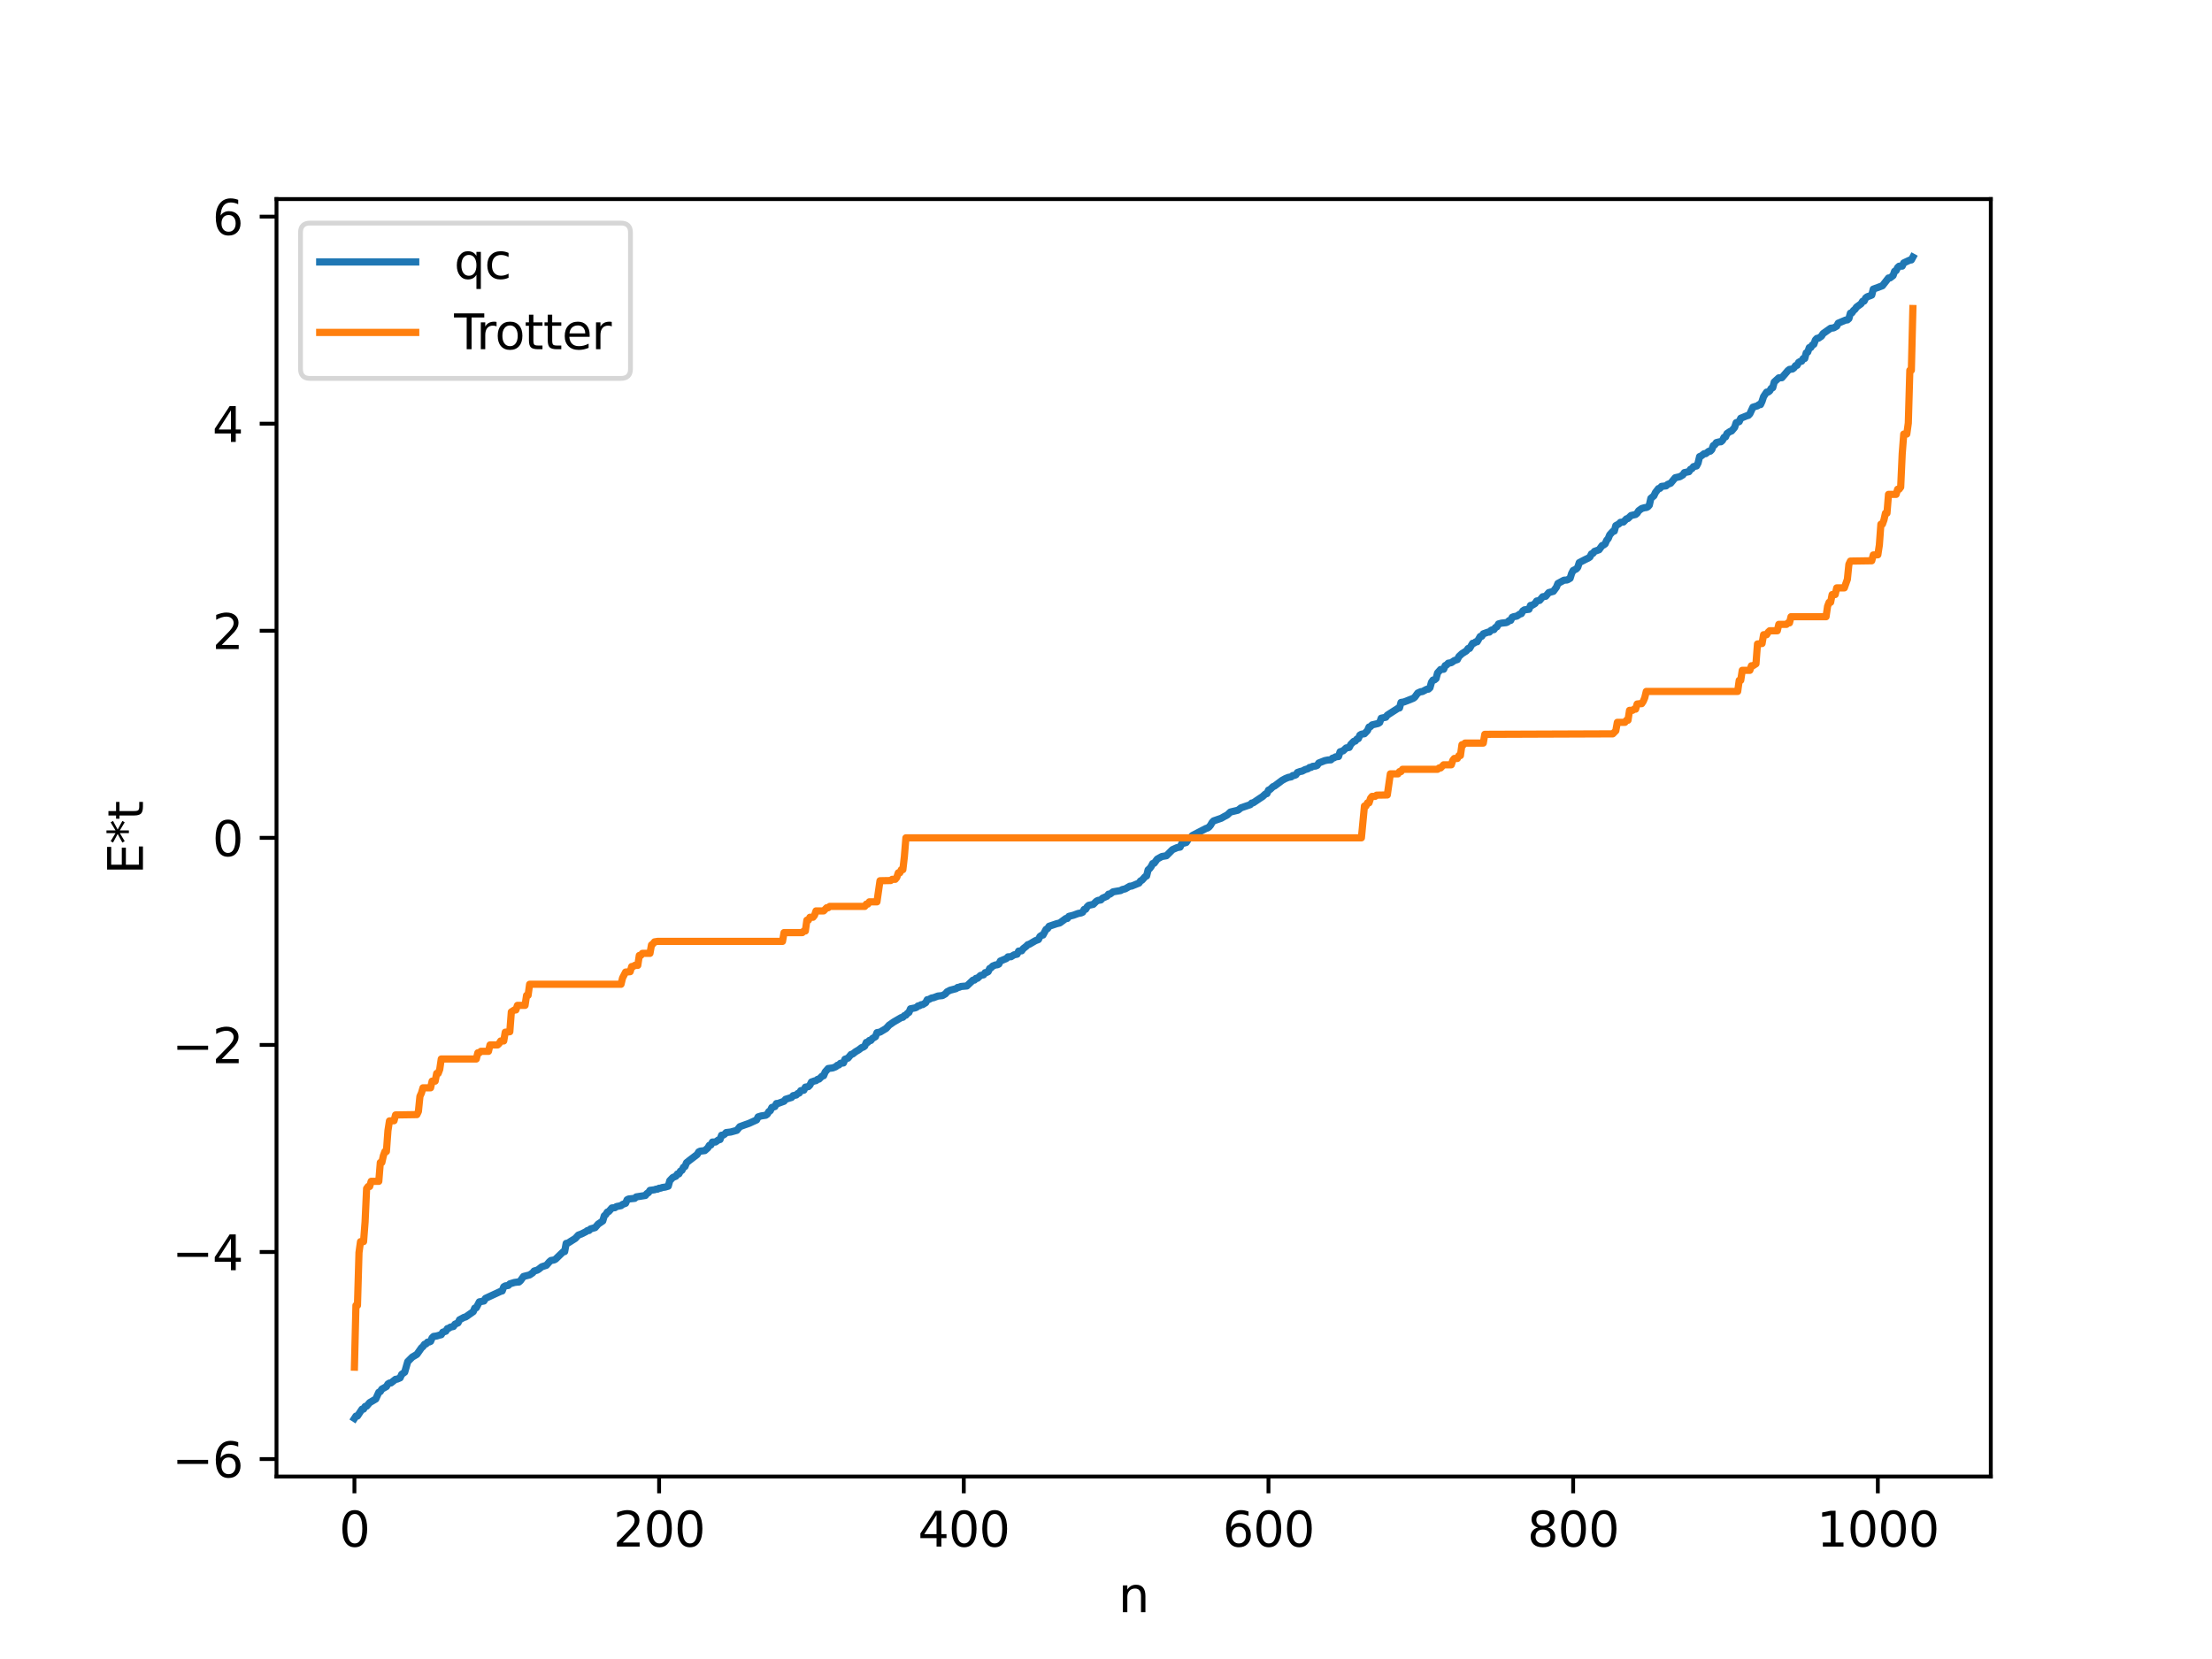 <?xml version="1.0" encoding="utf-8" standalone="no"?>
<!DOCTYPE svg PUBLIC "-//W3C//DTD SVG 1.1//EN"
  "http://www.w3.org/Graphics/SVG/1.1/DTD/svg11.dtd">
<svg xmlns:xlink="http://www.w3.org/1999/xlink" width="460.8pt" height="345.6pt" viewBox="0 0 460.8 345.6" xmlns="http://www.w3.org/2000/svg" version="1.1">
 <defs>
  <style type="text/css">*{stroke-linejoin: round; stroke-linecap: butt}</style>
 </defs>
 <g id="figure_1">
  <g id="patch_1">
   <path d="M 0 345.6 
L 460.8 345.6 
L 460.8 0 
L 0 0 
z
" style="fill: #ffffff"/>
  </g>
  <g id="axes_1">
   <g id="patch_2">
    <path d="M 57.6 307.584 
L 414.72 307.584 
L 414.72 41.472 
L 57.6 41.472 
z
" style="fill: #ffffff"/>
   </g>
   <g id="matplotlib.axis_1">
    <g id="xtick_1">
     <g id="line2d_1">
      <defs>
       <path id="md06971b08b" d="M 0 0 
L 0 3.5 
" style="stroke: #000000; stroke-width: 0.8"/>
      </defs>
      <g>
       <use xlink:href="#md06971b08b" x="73.833" y="307.584" style="stroke: #000000; stroke-width: 0.8"/>
      </g>
     </g>
     <g id="text_1">
      <!-- 0 -->
      <g transform="translate(70.651 322.182) scale(0.1 -0.1)">
       <defs>
        <path id="DejaVuSans-30" d="M 2034 4250 
Q 1547 4250 1301 3770 
Q 1056 3291 1056 2328 
Q 1056 1369 1301 889 
Q 1547 409 2034 409 
Q 2525 409 2770 889 
Q 3016 1369 3016 2328 
Q 3016 3291 2770 3770 
Q 2525 4250 2034 4250 
z
M 2034 4750 
Q 2819 4750 3233 4129 
Q 3647 3509 3647 2328 
Q 3647 1150 3233 529 
Q 2819 -91 2034 -91 
Q 1250 -91 836 529 
Q 422 1150 422 2328 
Q 422 3509 836 4129 
Q 1250 4750 2034 4750 
z
" transform="scale(0.016)"/>
       </defs>
       <use xlink:href="#DejaVuSans-30"/>
      </g>
     </g>
    </g>
    <g id="xtick_2">
     <g id="line2d_2">
      <g>
       <use xlink:href="#md06971b08b" x="137.304" y="307.584" style="stroke: #000000; stroke-width: 0.8"/>
      </g>
     </g>
     <g id="text_2">
      <!-- 200 -->
      <g transform="translate(127.76 322.182) scale(0.1 -0.1)">
       <defs>
        <path id="DejaVuSans-32" d="M 1228 531 
L 3431 531 
L 3431 0 
L 469 0 
L 469 531 
Q 828 903 1448 1529 
Q 2069 2156 2228 2338 
Q 2531 2678 2651 2914 
Q 2772 3150 2772 3378 
Q 2772 3750 2511 3984 
Q 2250 4219 1831 4219 
Q 1534 4219 1204 4116 
Q 875 4013 500 3803 
L 500 4441 
Q 881 4594 1212 4672 
Q 1544 4750 1819 4750 
Q 2544 4750 2975 4387 
Q 3406 4025 3406 3419 
Q 3406 3131 3298 2873 
Q 3191 2616 2906 2266 
Q 2828 2175 2409 1742 
Q 1991 1309 1228 531 
z
" transform="scale(0.016)"/>
       </defs>
       <use xlink:href="#DejaVuSans-32"/>
       <use xlink:href="#DejaVuSans-30" x="63.623"/>
       <use xlink:href="#DejaVuSans-30" x="127.246"/>
      </g>
     </g>
    </g>
    <g id="xtick_3">
     <g id="line2d_3">
      <g>
       <use xlink:href="#md06971b08b" x="200.775" y="307.584" style="stroke: #000000; stroke-width: 0.8"/>
      </g>
     </g>
     <g id="text_3">
      <!-- 400 -->
      <g transform="translate(191.231 322.182) scale(0.1 -0.1)">
       <defs>
        <path id="DejaVuSans-34" d="M 2419 4116 
L 825 1625 
L 2419 1625 
L 2419 4116 
z
M 2253 4666 
L 3047 4666 
L 3047 1625 
L 3713 1625 
L 3713 1100 
L 3047 1100 
L 3047 0 
L 2419 0 
L 2419 1100 
L 313 1100 
L 313 1709 
L 2253 4666 
z
" transform="scale(0.016)"/>
       </defs>
       <use xlink:href="#DejaVuSans-34"/>
       <use xlink:href="#DejaVuSans-30" x="63.623"/>
       <use xlink:href="#DejaVuSans-30" x="127.246"/>
      </g>
     </g>
    </g>
    <g id="xtick_4">
     <g id="line2d_4">
      <g>
       <use xlink:href="#md06971b08b" x="264.246" y="307.584" style="stroke: #000000; stroke-width: 0.8"/>
      </g>
     </g>
     <g id="text_4">
      <!-- 600 -->
      <g transform="translate(254.702 322.182) scale(0.1 -0.1)">
       <defs>
        <path id="DejaVuSans-36" d="M 2113 2584 
Q 1688 2584 1439 2293 
Q 1191 2003 1191 1497 
Q 1191 994 1439 701 
Q 1688 409 2113 409 
Q 2538 409 2786 701 
Q 3034 994 3034 1497 
Q 3034 2003 2786 2293 
Q 2538 2584 2113 2584 
z
M 3366 4563 
L 3366 3988 
Q 3128 4100 2886 4159 
Q 2644 4219 2406 4219 
Q 1781 4219 1451 3797 
Q 1122 3375 1075 2522 
Q 1259 2794 1537 2939 
Q 1816 3084 2150 3084 
Q 2853 3084 3261 2657 
Q 3669 2231 3669 1497 
Q 3669 778 3244 343 
Q 2819 -91 2113 -91 
Q 1303 -91 875 529 
Q 447 1150 447 2328 
Q 447 3434 972 4092 
Q 1497 4750 2381 4750 
Q 2619 4750 2861 4703 
Q 3103 4656 3366 4563 
z
" transform="scale(0.016)"/>
       </defs>
       <use xlink:href="#DejaVuSans-36"/>
       <use xlink:href="#DejaVuSans-30" x="63.623"/>
       <use xlink:href="#DejaVuSans-30" x="127.246"/>
      </g>
     </g>
    </g>
    <g id="xtick_5">
     <g id="line2d_5">
      <g>
       <use xlink:href="#md06971b08b" x="327.717" y="307.584" style="stroke: #000000; stroke-width: 0.8"/>
      </g>
     </g>
     <g id="text_5">
      <!-- 800 -->
      <g transform="translate(318.173 322.182) scale(0.1 -0.1)">
       <defs>
        <path id="DejaVuSans-38" d="M 2034 2216 
Q 1584 2216 1326 1975 
Q 1069 1734 1069 1313 
Q 1069 891 1326 650 
Q 1584 409 2034 409 
Q 2484 409 2743 651 
Q 3003 894 3003 1313 
Q 3003 1734 2745 1975 
Q 2488 2216 2034 2216 
z
M 1403 2484 
Q 997 2584 770 2862 
Q 544 3141 544 3541 
Q 544 4100 942 4425 
Q 1341 4750 2034 4750 
Q 2731 4750 3128 4425 
Q 3525 4100 3525 3541 
Q 3525 3141 3298 2862 
Q 3072 2584 2669 2484 
Q 3125 2378 3379 2068 
Q 3634 1759 3634 1313 
Q 3634 634 3220 271 
Q 2806 -91 2034 -91 
Q 1263 -91 848 271 
Q 434 634 434 1313 
Q 434 1759 690 2068 
Q 947 2378 1403 2484 
z
M 1172 3481 
Q 1172 3119 1398 2916 
Q 1625 2713 2034 2713 
Q 2441 2713 2670 2916 
Q 2900 3119 2900 3481 
Q 2900 3844 2670 4047 
Q 2441 4250 2034 4250 
Q 1625 4250 1398 4047 
Q 1172 3844 1172 3481 
z
" transform="scale(0.016)"/>
       </defs>
       <use xlink:href="#DejaVuSans-38"/>
       <use xlink:href="#DejaVuSans-30" x="63.623"/>
       <use xlink:href="#DejaVuSans-30" x="127.246"/>
      </g>
     </g>
    </g>
    <g id="xtick_6">
     <g id="line2d_6">
      <g>
       <use xlink:href="#md06971b08b" x="391.188" y="307.584" style="stroke: #000000; stroke-width: 0.8"/>
      </g>
     </g>
     <g id="text_6">
      <!-- 1000 -->
      <g transform="translate(378.463 322.182) scale(0.1 -0.1)">
       <defs>
        <path id="DejaVuSans-31" d="M 794 531 
L 1825 531 
L 1825 4091 
L 703 3866 
L 703 4441 
L 1819 4666 
L 2450 4666 
L 2450 531 
L 3481 531 
L 3481 0 
L 794 0 
L 794 531 
z
" transform="scale(0.016)"/>
       </defs>
       <use xlink:href="#DejaVuSans-31"/>
       <use xlink:href="#DejaVuSans-30" x="63.623"/>
       <use xlink:href="#DejaVuSans-30" x="127.246"/>
       <use xlink:href="#DejaVuSans-30" x="190.869"/>
      </g>
     </g>
    </g>
    <g id="text_7">
     <!-- n -->
     <g transform="translate(232.991 335.861) scale(0.1 -0.1)">
      <defs>
       <path id="DejaVuSans-6e" d="M 3513 2113 
L 3513 0 
L 2938 0 
L 2938 2094 
Q 2938 2591 2744 2837 
Q 2550 3084 2163 3084 
Q 1697 3084 1428 2787 
Q 1159 2491 1159 1978 
L 1159 0 
L 581 0 
L 581 3500 
L 1159 3500 
L 1159 2956 
Q 1366 3272 1645 3428 
Q 1925 3584 2291 3584 
Q 2894 3584 3203 3211 
Q 3513 2838 3513 2113 
z
" transform="scale(0.016)"/>
      </defs>
      <use xlink:href="#DejaVuSans-6e"/>
     </g>
    </g>
   </g>
   <g id="matplotlib.axis_2">
    <g id="ytick_1">
     <g id="line2d_7">
      <defs>
       <path id="m04f4d8f17f" d="M 0 0 
L -3.5 0 
" style="stroke: #000000; stroke-width: 0.8"/>
      </defs>
      <g>
       <use xlink:href="#m04f4d8f17f" x="57.6" y="303.95" style="stroke: #000000; stroke-width: 0.8"/>
      </g>
     </g>
     <g id="text_8">
      <!-- −6 -->
      <g transform="translate(35.858 307.75) scale(0.1 -0.1)">
       <defs>
        <path id="DejaVuSans-2212" d="M 678 2272 
L 4684 2272 
L 4684 1741 
L 678 1741 
L 678 2272 
z
" transform="scale(0.016)"/>
       </defs>
       <use xlink:href="#DejaVuSans-2212"/>
       <use xlink:href="#DejaVuSans-36" x="83.789"/>
      </g>
     </g>
    </g>
    <g id="ytick_2">
     <g id="line2d_8">
      <g>
       <use xlink:href="#m04f4d8f17f" x="57.6" y="260.813" style="stroke: #000000; stroke-width: 0.8"/>
      </g>
     </g>
     <g id="text_9">
      <!-- −4 -->
      <g transform="translate(35.858 264.613) scale(0.1 -0.1)">
       <use xlink:href="#DejaVuSans-2212"/>
       <use xlink:href="#DejaVuSans-34" x="83.789"/>
      </g>
     </g>
    </g>
    <g id="ytick_3">
     <g id="line2d_9">
      <g>
       <use xlink:href="#m04f4d8f17f" x="57.6" y="217.676" style="stroke: #000000; stroke-width: 0.8"/>
      </g>
     </g>
     <g id="text_10">
      <!-- −2 -->
      <g transform="translate(35.858 221.475) scale(0.1 -0.1)">
       <use xlink:href="#DejaVuSans-2212"/>
       <use xlink:href="#DejaVuSans-32" x="83.789"/>
      </g>
     </g>
    </g>
    <g id="ytick_4">
     <g id="line2d_10">
      <g>
       <use xlink:href="#m04f4d8f17f" x="57.6" y="174.539" style="stroke: #000000; stroke-width: 0.8"/>
      </g>
     </g>
     <g id="text_11">
      <!-- 0 -->
      <g transform="translate(44.237 178.338) scale(0.1 -0.1)">
       <use xlink:href="#DejaVuSans-30"/>
      </g>
     </g>
    </g>
    <g id="ytick_5">
     <g id="line2d_11">
      <g>
       <use xlink:href="#m04f4d8f17f" x="57.6" y="131.402" style="stroke: #000000; stroke-width: 0.8"/>
      </g>
     </g>
     <g id="text_12">
      <!-- 2 -->
      <g transform="translate(44.237 135.201) scale(0.1 -0.1)">
       <use xlink:href="#DejaVuSans-32"/>
      </g>
     </g>
    </g>
    <g id="ytick_6">
     <g id="line2d_12">
      <g>
       <use xlink:href="#m04f4d8f17f" x="57.6" y="88.265" style="stroke: #000000; stroke-width: 0.8"/>
      </g>
     </g>
     <g id="text_13">
      <!-- 4 -->
      <g transform="translate(44.237 92.064) scale(0.1 -0.1)">
       <use xlink:href="#DejaVuSans-34"/>
      </g>
     </g>
    </g>
    <g id="ytick_7">
     <g id="line2d_13">
      <g>
       <use xlink:href="#m04f4d8f17f" x="57.6" y="45.128" style="stroke: #000000; stroke-width: 0.8"/>
      </g>
     </g>
     <g id="text_14">
      <!-- 6 -->
      <g transform="translate(44.237 48.927) scale(0.1 -0.1)">
       <use xlink:href="#DejaVuSans-36"/>
      </g>
     </g>
    </g>
    <g id="text_15">
     <!-- E*t -->
     <g transform="translate(29.778 182.148) rotate(-90) scale(0.1 -0.1)">
      <defs>
       <path id="DejaVuSans-45" d="M 628 4666 
L 3578 4666 
L 3578 4134 
L 1259 4134 
L 1259 2753 
L 3481 2753 
L 3481 2222 
L 1259 2222 
L 1259 531 
L 3634 531 
L 3634 0 
L 628 0 
L 628 4666 
z
" transform="scale(0.016)"/>
       <path id="DejaVuSans-2a" d="M 3009 3897 
L 1888 3291 
L 3009 2681 
L 2828 2375 
L 1778 3009 
L 1778 1831 
L 1422 1831 
L 1422 3009 
L 372 2375 
L 191 2681 
L 1313 3291 
L 191 3897 
L 372 4206 
L 1422 3572 
L 1422 4750 
L 1778 4750 
L 1778 3572 
L 2828 4206 
L 3009 3897 
z
" transform="scale(0.016)"/>
       <path id="DejaVuSans-74" d="M 1172 4494 
L 1172 3500 
L 2356 3500 
L 2356 3053 
L 1172 3053 
L 1172 1153 
Q 1172 725 1289 603 
Q 1406 481 1766 481 
L 2356 481 
L 2356 0 
L 1766 0 
Q 1100 0 847 248 
Q 594 497 594 1153 
L 594 3053 
L 172 3053 
L 172 3500 
L 594 3500 
L 594 4494 
L 1172 4494 
z
" transform="scale(0.016)"/>
      </defs>
      <use xlink:href="#DejaVuSans-45"/>
      <use xlink:href="#DejaVuSans-2a" x="63.184"/>
      <use xlink:href="#DejaVuSans-74" x="113.184"/>
     </g>
    </g>
   </g>
   <g id="line2d_14">
    <path d="M 73.833 295.488 
L 74.15 294.999 
L 74.467 294.986 
L 75.42 293.553 
L 75.737 293.54 
L 76.054 292.998 
L 76.372 292.935 
L 77.006 292.189 
L 78.276 291.443 
L 78.91 290.036 
L 79.228 289.884 
L 79.545 289.378 
L 80.497 288.847 
L 80.815 288.309 
L 81.132 288.114 
L 81.449 288.086 
L 82.401 287.332 
L 82.719 287.301 
L 83.353 287.032 
L 83.671 286.305 
L 84.305 285.848 
L 84.94 283.65 
L 85.892 282.697 
L 86.844 282.142 
L 87.796 280.782 
L 88.114 280.513 
L 88.431 280.042 
L 88.748 279.968 
L 89.066 279.588 
L 89.383 279.577 
L 89.7 279.432 
L 90.018 278.687 
L 90.335 278.398 
L 90.97 278.31 
L 91.605 278.117 
L 91.922 278.046 
L 92.239 277.521 
L 92.874 277.317 
L 93.191 276.772 
L 93.509 276.699 
L 93.826 276.463 
L 94.461 276.33 
L 94.778 275.854 
L 95.413 275.581 
L 95.73 274.926 
L 96.682 274.422 
L 97 274.352 
L 98.586 273.241 
L 98.904 272.495 
L 99.221 272.434 
L 99.856 271.2 
L 100.808 271.024 
L 101.125 270.481 
L 104.299 269.007 
L 104.616 268.927 
L 104.934 268.074 
L 105.251 267.878 
L 105.886 267.784 
L 106.203 267.452 
L 107.155 267.163 
L 107.79 267.076 
L 108.107 267.066 
L 108.424 266.787 
L 109.059 265.911 
L 110.329 265.588 
L 110.963 265.158 
L 111.281 264.773 
L 111.915 264.594 
L 112.233 264.397 
L 112.867 263.893 
L 113.502 263.686 
L 113.82 263.585 
L 114.454 262.852 
L 114.772 262.585 
L 115.406 262.473 
L 115.724 262.316 
L 117.31 260.778 
L 117.628 260.729 
L 117.945 259.023 
L 118.262 258.98 
L 119.849 257.984 
L 120.484 257.292 
L 121.119 257.058 
L 122.071 256.576 
L 122.388 256.34 
L 122.705 256.331 
L 123.023 256.005 
L 123.975 255.734 
L 124.61 254.999 
L 125.562 254.352 
L 125.879 253.283 
L 126.196 253.016 
L 126.514 252.495 
L 126.831 252.369 
L 127.466 251.639 
L 128.1 251.582 
L 128.418 251.351 
L 129.37 251.16 
L 129.687 250.905 
L 130.322 250.67 
L 130.639 249.932 
L 130.957 249.772 
L 132.226 249.639 
L 132.543 249.335 
L 134.448 249.036 
L 134.765 248.626 
L 135.082 248.453 
L 135.4 247.974 
L 136.352 247.848 
L 136.669 247.722 
L 136.986 247.72 
L 137.304 247.528 
L 137.621 247.522 
L 137.939 247.385 
L 138.573 247.288 
L 139.208 247.101 
L 139.525 245.961 
L 140.16 245.292 
L 140.795 245.032 
L 141.112 244.568 
L 141.429 244.544 
L 141.747 243.968 
L 142.064 243.796 
L 142.381 243.156 
L 142.699 243.004 
L 143.016 242.216 
L 143.651 241.707 
L 145.238 240.499 
L 145.555 239.956 
L 145.872 239.807 
L 146.824 239.689 
L 147.459 239.122 
L 147.777 238.586 
L 148.094 238.519 
L 148.411 237.908 
L 149.046 237.901 
L 149.681 237.451 
L 149.998 237.385 
L 150.315 236.489 
L 150.633 236.468 
L 150.95 236.28 
L 151.267 235.936 
L 152.22 235.823 
L 153.489 235.474 
L 154.124 234.707 
L 155.076 234.357 
L 156.028 234.02 
L 157.615 233.298 
L 157.932 232.667 
L 158.567 232.472 
L 159.519 232.324 
L 159.836 232.105 
L 160.153 231.567 
L 160.471 231.372 
L 160.788 230.71 
L 161.423 230.516 
L 161.74 229.889 
L 162.058 229.875 
L 163.327 229.413 
L 163.644 229.005 
L 164.914 228.613 
L 165.231 228.24 
L 165.866 228.116 
L 166.183 227.796 
L 166.5 227.7 
L 166.818 227.201 
L 167.453 227.108 
L 167.77 226.471 
L 168.405 226.359 
L 168.722 226.035 
L 169.039 225.404 
L 169.674 225.179 
L 169.991 225.116 
L 170.309 224.853 
L 170.626 224.793 
L 171.261 224.171 
L 171.578 224.092 
L 171.896 223.316 
L 172.53 222.593 
L 173.482 222.464 
L 174.117 222.217 
L 174.434 221.919 
L 174.752 221.852 
L 175.069 221.506 
L 175.704 221.432 
L 176.021 220.655 
L 176.656 220.424 
L 177.291 219.658 
L 177.608 219.583 
L 178.243 219.084 
L 178.877 218.715 
L 179.512 218.223 
L 179.829 218.139 
L 180.147 217.904 
L 180.464 217.149 
L 180.781 217.137 
L 181.099 216.747 
L 181.416 216.745 
L 181.734 216.332 
L 182.368 215.968 
L 182.686 215.119 
L 183.32 215.008 
L 184.59 214.248 
L 185.224 213.554 
L 186.177 212.892 
L 187.763 211.97 
L 188.081 211.917 
L 188.398 211.572 
L 188.715 211.479 
L 189.033 211.09 
L 189.35 210.909 
L 189.667 210.151 
L 190.62 209.965 
L 190.937 209.834 
L 191.254 209.55 
L 191.572 209.51 
L 191.889 209.3 
L 192.206 209.276 
L 192.841 208.879 
L 193.158 208.257 
L 193.476 208.217 
L 194.11 207.886 
L 194.428 207.856 
L 195.38 207.495 
L 196.332 207.395 
L 196.967 207.029 
L 197.284 206.615 
L 197.919 206.286 
L 198.871 206.034 
L 199.188 205.946 
L 199.505 205.695 
L 199.823 205.676 
L 200.14 205.509 
L 201.41 205.395 
L 202.679 204.192 
L 202.996 204.169 
L 203.314 203.806 
L 203.631 203.793 
L 204.266 203.204 
L 204.9 203.071 
L 205.218 202.62 
L 205.535 202.581 
L 205.853 202.414 
L 206.17 201.753 
L 206.487 201.589 
L 206.805 201.247 
L 207.439 200.998 
L 207.757 200.988 
L 208.074 200.832 
L 208.391 200.198 
L 209.661 199.675 
L 209.978 199.329 
L 210.613 199.302 
L 211.248 198.911 
L 211.882 198.772 
L 212.2 198.129 
L 212.834 198.069 
L 213.152 197.622 
L 213.786 197.126 
L 214.104 196.796 
L 214.421 196.707 
L 215.691 195.966 
L 216.325 195.725 
L 216.643 195.081 
L 216.96 194.848 
L 217.277 194.785 
L 217.912 193.605 
L 218.229 193.443 
L 218.547 192.959 
L 220.134 192.422 
L 220.768 192.268 
L 222.038 191.34 
L 222.355 191.328 
L 222.672 190.895 
L 223.624 190.652 
L 224.577 190.299 
L 225.211 190.178 
L 225.529 190.036 
L 225.846 189.45 
L 226.163 189.413 
L 226.481 188.893 
L 226.798 188.598 
L 227.75 188.388 
L 228.385 187.761 
L 228.702 187.582 
L 229.337 187.47 
L 229.654 187.113 
L 230.606 186.698 
L 230.924 186.272 
L 231.241 186.259 
L 231.876 185.785 
L 232.51 185.674 
L 233.462 185.517 
L 233.78 185.313 
L 234.415 185.162 
L 235.367 184.609 
L 235.684 184.604 
L 237.271 183.962 
L 237.588 183.515 
L 237.905 183.35 
L 238.54 182.633 
L 238.858 182.476 
L 239.175 181.205 
L 239.492 180.94 
L 239.81 180.512 
L 240.127 179.892 
L 240.444 179.819 
L 241.079 178.955 
L 242.031 178.43 
L 242.983 178.266 
L 244.253 176.991 
L 245.205 176.574 
L 245.839 176.465 
L 246.157 175.781 
L 247.109 175.505 
L 247.743 174.564 
L 248.061 174.462 
L 248.378 174.061 
L 251.234 172.58 
L 251.552 172.492 
L 251.869 172.269 
L 252.186 171.894 
L 252.504 171.333 
L 252.821 171.005 
L 254.408 170.457 
L 255.043 170.094 
L 255.677 169.758 
L 256.312 169.162 
L 257.899 168.782 
L 258.534 168.282 
L 260.438 167.633 
L 260.755 167.293 
L 261.072 167.238 
L 262.659 166.171 
L 262.977 165.972 
L 263.611 165.396 
L 263.929 165.32 
L 264.246 164.601 
L 264.563 164.471 
L 265.198 163.868 
L 265.515 163.744 
L 267.102 162.557 
L 267.737 162.211 
L 268.372 161.947 
L 269.006 161.828 
L 269.324 161.547 
L 269.641 161.538 
L 269.958 161.404 
L 270.276 160.923 
L 270.91 160.697 
L 271.228 160.658 
L 271.862 160.325 
L 272.497 160.134 
L 272.815 159.874 
L 273.132 159.853 
L 273.449 159.646 
L 274.084 159.575 
L 274.401 159.437 
L 274.719 158.948 
L 275.988 158.45 
L 276.623 158.323 
L 277.258 158.29 
L 277.575 157.948 
L 277.892 157.88 
L 278.21 157.669 
L 278.844 157.591 
L 279.162 156.611 
L 279.796 156.412 
L 280.431 155.81 
L 281.066 155.704 
L 281.383 155.081 
L 282.018 154.436 
L 282.335 154.381 
L 282.653 153.966 
L 282.97 153.872 
L 283.287 153.144 
L 283.605 152.948 
L 284.239 152.85 
L 284.874 152.192 
L 285.191 151.452 
L 285.509 151.357 
L 285.826 151.008 
L 287.096 150.713 
L 287.413 150.506 
L 287.73 149.617 
L 288.682 149.415 
L 289 148.982 
L 291.221 147.552 
L 291.539 147.481 
L 291.856 146.331 
L 292.491 146.225 
L 294.395 145.474 
L 294.712 145.245 
L 295.347 144.374 
L 295.981 144.088 
L 296.299 144.073 
L 297.251 143.572 
L 297.568 143.558 
L 297.886 143.265 
L 298.203 142.124 
L 298.52 141.671 
L 298.838 141.621 
L 299.155 141.361 
L 299.472 140.174 
L 300.107 139.462 
L 300.742 139.417 
L 301.059 138.651 
L 301.377 138.507 
L 301.694 138.157 
L 302.329 138.05 
L 302.963 137.608 
L 303.598 137.397 
L 303.915 136.764 
L 304.55 136.174 
L 305.502 135.568 
L 305.82 135.1 
L 306.137 135.081 
L 306.772 134.013 
L 307.089 133.974 
L 307.406 133.714 
L 307.724 133.695 
L 308.358 132.586 
L 308.676 132.547 
L 308.993 132.04 
L 309.945 131.694 
L 310.262 131.678 
L 310.58 131.332 
L 310.897 131.185 
L 311.215 131.164 
L 311.532 130.709 
L 311.849 130.564 
L 312.167 129.975 
L 312.801 129.807 
L 313.753 129.706 
L 314.071 129.57 
L 314.388 129.274 
L 314.705 129.241 
L 315.023 128.59 
L 315.34 128.465 
L 315.975 128.349 
L 316.61 127.92 
L 316.927 127.835 
L 317.244 127.263 
L 317.562 127.045 
L 318.514 126.928 
L 318.831 126.12 
L 319.148 126.103 
L 319.783 125.717 
L 320.1 125.207 
L 320.735 125.074 
L 321.37 124.316 
L 322.005 124.212 
L 322.639 123.447 
L 323.591 123.189 
L 324.226 122.335 
L 324.543 121.547 
L 325.813 120.86 
L 326.448 120.822 
L 327.082 120.475 
L 327.4 119.452 
L 327.717 118.85 
L 328.352 118.536 
L 328.669 118.195 
L 328.986 117.206 
L 330.256 116.549 
L 330.891 116.248 
L 331.208 116.025 
L 331.525 115.39 
L 331.843 115.277 
L 332.16 114.862 
L 333.112 114.523 
L 333.747 113.65 
L 334.064 113.533 
L 334.381 113.292 
L 334.699 112.554 
L 335.016 112.2 
L 335.334 111.418 
L 335.968 110.714 
L 336.286 110.639 
L 336.603 109.497 
L 337.238 109.149 
L 337.555 108.814 
L 338.19 108.745 
L 338.824 108.082 
L 339.142 108.006 
L 339.777 107.392 
L 340.729 107.172 
L 341.046 106.907 
L 341.363 106.396 
L 341.998 105.933 
L 342.633 105.754 
L 342.95 105.728 
L 343.267 105.585 
L 343.585 105.224 
L 343.902 103.81 
L 344.537 103.285 
L 344.854 102.601 
L 345.489 101.78 
L 345.806 101.731 
L 346.124 101.325 
L 347.076 101.213 
L 347.393 100.917 
L 348.028 100.664 
L 348.98 99.519 
L 349.932 99.306 
L 350.567 98.934 
L 350.884 98.455 
L 351.836 98.262 
L 352.153 97.762 
L 352.471 97.622 
L 352.788 97.206 
L 353.423 97.066 
L 353.74 96.451 
L 354.058 95.115 
L 354.375 95.001 
L 355.01 94.509 
L 355.327 94.503 
L 355.962 94.017 
L 356.279 93.985 
L 356.596 93.664 
L 356.914 92.824 
L 357.231 92.649 
L 357.548 92.2 
L 358.183 92.039 
L 358.5 92.026 
L 358.818 91.756 
L 359.135 91.117 
L 359.453 91.027 
L 359.77 90.307 
L 360.405 89.883 
L 360.722 89.785 
L 361.357 89.031 
L 361.674 88.054 
L 362.309 87.834 
L 362.626 87.13 
L 363.896 86.616 
L 364.213 86.532 
L 364.53 86.2 
L 365.165 84.831 
L 365.8 84.631 
L 366.117 84.543 
L 366.434 84.285 
L 366.752 84.281 
L 367.069 83.598 
L 367.386 82.625 
L 368.021 81.681 
L 368.339 81.665 
L 368.656 81.439 
L 368.973 80.905 
L 369.291 80.765 
L 369.608 79.583 
L 370.56 78.712 
L 371.195 78.682 
L 372.464 77.202 
L 372.781 76.958 
L 373.416 76.865 
L 373.734 76.618 
L 374.051 76.167 
L 374.368 76.099 
L 374.686 75.5 
L 375.003 75.302 
L 375.32 75.246 
L 375.638 74.69 
L 375.955 74.681 
L 376.272 73.508 
L 376.59 73.338 
L 376.907 72.414 
L 377.224 72.391 
L 377.542 71.865 
L 377.859 71.725 
L 378.177 70.823 
L 378.494 70.494 
L 378.811 70.458 
L 379.446 70.032 
L 379.763 69.506 
L 381.35 68.382 
L 381.985 68.306 
L 382.62 67.941 
L 382.937 67.322 
L 384.524 66.66 
L 384.841 66.646 
L 385.158 66.374 
L 385.476 65.231 
L 385.793 65.168 
L 386.11 64.695 
L 386.428 64.442 
L 386.745 63.974 
L 387.697 63.284 
L 388.015 62.765 
L 388.332 62.724 
L 388.649 62.076 
L 388.967 61.829 
L 389.601 61.605 
L 389.919 61.468 
L 390.236 60.235 
L 392.14 59.528 
L 393.41 57.91 
L 393.727 57.895 
L 394.362 57.408 
L 394.679 56.513 
L 394.996 56.37 
L 395.314 55.735 
L 395.631 55.454 
L 396.266 55.436 
L 396.583 54.768 
L 397.853 54.177 
L 398.17 54.146 
L 398.487 53.568 
L 398.487 53.568 
" clip-path="url(#pd0bfc4c530)" style="fill: none; stroke: #1f77b4; stroke-width: 1.5; stroke-linecap: square"/>
   </g>
   <g id="line2d_15">
    <path d="M 73.833 284.806 
L 74.15 271.939 
L 74.467 271.939 
L 74.785 260.941 
L 75.102 258.656 
L 75.737 258.656 
L 76.054 254.541 
L 76.372 247.594 
L 76.689 247.167 
L 77.006 247.167 
L 77.324 246.093 
L 78.91 246.093 
L 79.228 242.173 
L 79.545 242.173 
L 79.862 240.754 
L 80.18 239.878 
L 80.497 239.878 
L 80.815 235.544 
L 81.132 233.504 
L 82.084 233.469 
L 82.401 232.262 
L 86.844 232.193 
L 87.162 231.532 
L 87.479 228.392 
L 87.796 227.697 
L 88.114 226.61 
L 89.7 226.61 
L 90.018 225.221 
L 90.653 225.221 
L 90.97 223.607 
L 91.287 223.607 
L 91.605 222.767 
L 91.922 220.605 
L 99.221 220.605 
L 99.539 219.316 
L 99.856 219.316 
L 100.173 219.012 
L 101.76 219.012 
L 102.077 217.676 
L 103.664 217.676 
L 103.981 217.375 
L 104.299 216.854 
L 104.934 216.854 
L 105.251 215.023 
L 106.203 214.931 
L 106.52 210.798 
L 107.155 210.389 
L 107.472 210.389 
L 107.79 209.438 
L 109.377 209.438 
L 109.694 207.349 
L 110.011 207.349 
L 110.329 205.042 
L 129.37 205.042 
L 129.687 203.731 
L 130.322 202.497 
L 131.274 202.419 
L 131.591 201.346 
L 131.909 201.346 
L 132.226 201.101 
L 132.861 201.101 
L 133.178 199.036 
L 133.496 199.036 
L 133.813 198.604 
L 135.4 198.604 
L 135.717 196.843 
L 136.034 196.606 
L 136.352 196.208 
L 136.986 196.108 
L 163.01 196.108 
L 163.327 194.28 
L 167.135 194.28 
L 167.453 193.946 
L 167.77 193.946 
L 168.087 191.684 
L 168.405 191.684 
L 168.722 191.081 
L 169.357 191.081 
L 169.674 190.691 
L 169.991 189.758 
L 171.578 189.758 
L 172.213 189.1 
L 172.53 189.1 
L 172.848 188.821 
L 180.147 188.821 
L 180.464 188.341 
L 180.781 188.341 
L 181.099 187.869 
L 182.686 187.869 
L 183.32 183.473 
L 185.542 183.434 
L 185.859 183.179 
L 186.494 183.179 
L 186.811 182.793 
L 187.129 181.826 
L 187.446 181.826 
L 187.763 181.171 
L 188.081 181.171 
L 188.398 178.438 
L 188.715 174.539 
L 283.605 174.539 
L 284.239 167.907 
L 284.557 167.907 
L 284.874 167.252 
L 285.191 167.252 
L 285.509 166.286 
L 285.826 165.9 
L 286.461 165.9 
L 286.778 165.644 
L 289 165.605 
L 289.634 161.209 
L 291.221 161.209 
L 291.539 160.738 
L 291.856 160.738 
L 292.173 160.258 
L 299.472 160.258 
L 299.79 159.978 
L 300.107 159.978 
L 300.742 159.321 
L 302.329 159.321 
L 302.646 158.387 
L 302.963 157.998 
L 303.598 157.998 
L 303.915 157.394 
L 304.233 157.394 
L 304.55 155.132 
L 304.867 155.132 
L 305.185 154.798 
L 308.993 154.798 
L 309.31 152.971 
L 335.968 152.871 
L 336.603 152.236 
L 336.92 150.475 
L 338.507 150.475 
L 338.824 150.042 
L 339.142 150.042 
L 339.459 147.977 
L 340.094 147.977 
L 340.411 147.732 
L 340.729 147.732 
L 341.046 146.66 
L 341.681 146.581 
L 341.998 146.581 
L 342.315 146.104 
L 342.633 145.348 
L 342.95 144.037 
L 361.991 144.037 
L 362.309 141.729 
L 362.626 141.729 
L 362.943 139.641 
L 364.53 139.641 
L 364.848 138.689 
L 365.165 138.689 
L 365.8 138.281 
L 366.117 134.148 
L 367.069 134.055 
L 367.386 132.224 
L 368.021 132.224 
L 368.339 131.703 
L 368.656 131.402 
L 370.243 131.402 
L 370.56 130.067 
L 372.147 130.067 
L 372.464 129.762 
L 372.781 129.762 
L 373.099 128.474 
L 380.398 128.474 
L 380.715 126.312 
L 381.033 125.471 
L 381.35 125.471 
L 381.667 123.857 
L 382.302 123.857 
L 382.62 122.468 
L 384.206 122.468 
L 384.841 120.687 
L 385.158 117.546 
L 385.476 116.885 
L 389.919 116.817 
L 390.236 115.61 
L 391.188 115.574 
L 391.505 113.534 
L 391.823 109.201 
L 392.14 109.201 
L 392.458 108.324 
L 392.775 106.905 
L 393.092 106.905 
L 393.41 102.986 
L 394.996 102.986 
L 395.314 101.911 
L 395.631 101.911 
L 395.948 101.485 
L 396.266 94.538 
L 396.583 90.423 
L 397.218 90.423 
L 397.535 88.138 
L 397.853 77.139 
L 398.17 77.139 
L 398.487 64.272 
L 398.487 64.272 
" clip-path="url(#pd0bfc4c530)" style="fill: none; stroke: #ff7f0e; stroke-width: 1.5; stroke-linecap: square"/>
   </g>
   <g id="patch_3">
    <path d="M 57.6 307.584 
L 57.6 41.472 
" style="fill: none; stroke: #000000; stroke-width: 0.8; stroke-linejoin: miter; stroke-linecap: square"/>
   </g>
   <g id="patch_4">
    <path d="M 414.72 307.584 
L 414.72 41.472 
" style="fill: none; stroke: #000000; stroke-width: 0.8; stroke-linejoin: miter; stroke-linecap: square"/>
   </g>
   <g id="patch_5">
    <path d="M 57.6 307.584 
L 414.72 307.584 
" style="fill: none; stroke: #000000; stroke-width: 0.8; stroke-linejoin: miter; stroke-linecap: square"/>
   </g>
   <g id="patch_6">
    <path d="M 57.6 41.472 
L 414.72 41.472 
" style="fill: none; stroke: #000000; stroke-width: 0.8; stroke-linejoin: miter; stroke-linecap: square"/>
   </g>
   <g id="legend_1">
    <g id="patch_7">
     <path d="M 64.6 78.828 
L 129.342 78.828 
Q 131.342 78.828 131.342 76.828 
L 131.342 48.472 
Q 131.342 46.472 129.342 46.472 
L 64.6 46.472 
Q 62.6 46.472 62.6 48.472 
L 62.6 76.828 
Q 62.6 78.828 64.6 78.828 
z
" style="fill: #ffffff; opacity: 0.8; stroke: #cccccc; stroke-linejoin: miter"/>
    </g>
    <g id="line2d_16">
     <path d="M 66.6 54.57 
L 76.6 54.57 
L 86.6 54.57 
" style="fill: none; stroke: #1f77b4; stroke-width: 1.5; stroke-linecap: square"/>
    </g>
    <g id="text_16">
     <!-- qc -->
     <g transform="translate(94.6 58.07) scale(0.1 -0.1)">
      <defs>
       <path id="DejaVuSans-71" d="M 947 1747 
Q 947 1113 1208 752 
Q 1469 391 1925 391 
Q 2381 391 2643 752 
Q 2906 1113 2906 1747 
Q 2906 2381 2643 2742 
Q 2381 3103 1925 3103 
Q 1469 3103 1208 2742 
Q 947 2381 947 1747 
z
M 2906 525 
Q 2725 213 2448 61 
Q 2172 -91 1784 -91 
Q 1150 -91 751 415 
Q 353 922 353 1747 
Q 353 2572 751 3078 
Q 1150 3584 1784 3584 
Q 2172 3584 2448 3432 
Q 2725 3281 2906 2969 
L 2906 3500 
L 3481 3500 
L 3481 -1331 
L 2906 -1331 
L 2906 525 
z
" transform="scale(0.016)"/>
       <path id="DejaVuSans-63" d="M 3122 3366 
L 3122 2828 
Q 2878 2963 2633 3030 
Q 2388 3097 2138 3097 
Q 1578 3097 1268 2742 
Q 959 2388 959 1747 
Q 959 1106 1268 751 
Q 1578 397 2138 397 
Q 2388 397 2633 464 
Q 2878 531 3122 666 
L 3122 134 
Q 2881 22 2623 -34 
Q 2366 -91 2075 -91 
Q 1284 -91 818 406 
Q 353 903 353 1747 
Q 353 2603 823 3093 
Q 1294 3584 2113 3584 
Q 2378 3584 2631 3529 
Q 2884 3475 3122 3366 
z
" transform="scale(0.016)"/>
      </defs>
      <use xlink:href="#DejaVuSans-71"/>
      <use xlink:href="#DejaVuSans-63" x="63.477"/>
     </g>
    </g>
    <g id="line2d_17">
     <path d="M 66.6 69.249 
L 76.6 69.249 
L 86.6 69.249 
" style="fill: none; stroke: #ff7f0e; stroke-width: 1.5; stroke-linecap: square"/>
    </g>
    <g id="text_17">
     <!-- Trotter -->
     <g transform="translate(94.6 72.749) scale(0.1 -0.1)">
      <defs>
       <path id="DejaVuSans-54" d="M -19 4666 
L 3928 4666 
L 3928 4134 
L 2272 4134 
L 2272 0 
L 1638 0 
L 1638 4134 
L -19 4134 
L -19 4666 
z
" transform="scale(0.016)"/>
       <path id="DejaVuSans-72" d="M 2631 2963 
Q 2534 3019 2420 3045 
Q 2306 3072 2169 3072 
Q 1681 3072 1420 2755 
Q 1159 2438 1159 1844 
L 1159 0 
L 581 0 
L 581 3500 
L 1159 3500 
L 1159 2956 
Q 1341 3275 1631 3429 
Q 1922 3584 2338 3584 
Q 2397 3584 2469 3576 
Q 2541 3569 2628 3553 
L 2631 2963 
z
" transform="scale(0.016)"/>
       <path id="DejaVuSans-6f" d="M 1959 3097 
Q 1497 3097 1228 2736 
Q 959 2375 959 1747 
Q 959 1119 1226 758 
Q 1494 397 1959 397 
Q 2419 397 2687 759 
Q 2956 1122 2956 1747 
Q 2956 2369 2687 2733 
Q 2419 3097 1959 3097 
z
M 1959 3584 
Q 2709 3584 3137 3096 
Q 3566 2609 3566 1747 
Q 3566 888 3137 398 
Q 2709 -91 1959 -91 
Q 1206 -91 779 398 
Q 353 888 353 1747 
Q 353 2609 779 3096 
Q 1206 3584 1959 3584 
z
" transform="scale(0.016)"/>
       <path id="DejaVuSans-65" d="M 3597 1894 
L 3597 1613 
L 953 1613 
Q 991 1019 1311 708 
Q 1631 397 2203 397 
Q 2534 397 2845 478 
Q 3156 559 3463 722 
L 3463 178 
Q 3153 47 2828 -22 
Q 2503 -91 2169 -91 
Q 1331 -91 842 396 
Q 353 884 353 1716 
Q 353 2575 817 3079 
Q 1281 3584 2069 3584 
Q 2775 3584 3186 3129 
Q 3597 2675 3597 1894 
z
M 3022 2063 
Q 3016 2534 2758 2815 
Q 2500 3097 2075 3097 
Q 1594 3097 1305 2825 
Q 1016 2553 972 2059 
L 3022 2063 
z
" transform="scale(0.016)"/>
      </defs>
      <use xlink:href="#DejaVuSans-54"/>
      <use xlink:href="#DejaVuSans-72" x="46.334"/>
      <use xlink:href="#DejaVuSans-6f" x="85.197"/>
      <use xlink:href="#DejaVuSans-74" x="146.379"/>
      <use xlink:href="#DejaVuSans-74" x="185.588"/>
      <use xlink:href="#DejaVuSans-65" x="224.797"/>
      <use xlink:href="#DejaVuSans-72" x="286.32"/>
     </g>
    </g>
   </g>
  </g>
 </g>
 <defs>
  <clipPath id="pd0bfc4c530">
   <rect x="57.6" y="41.472" width="357.12" height="266.112"/>
  </clipPath>
 </defs>
</svg>
